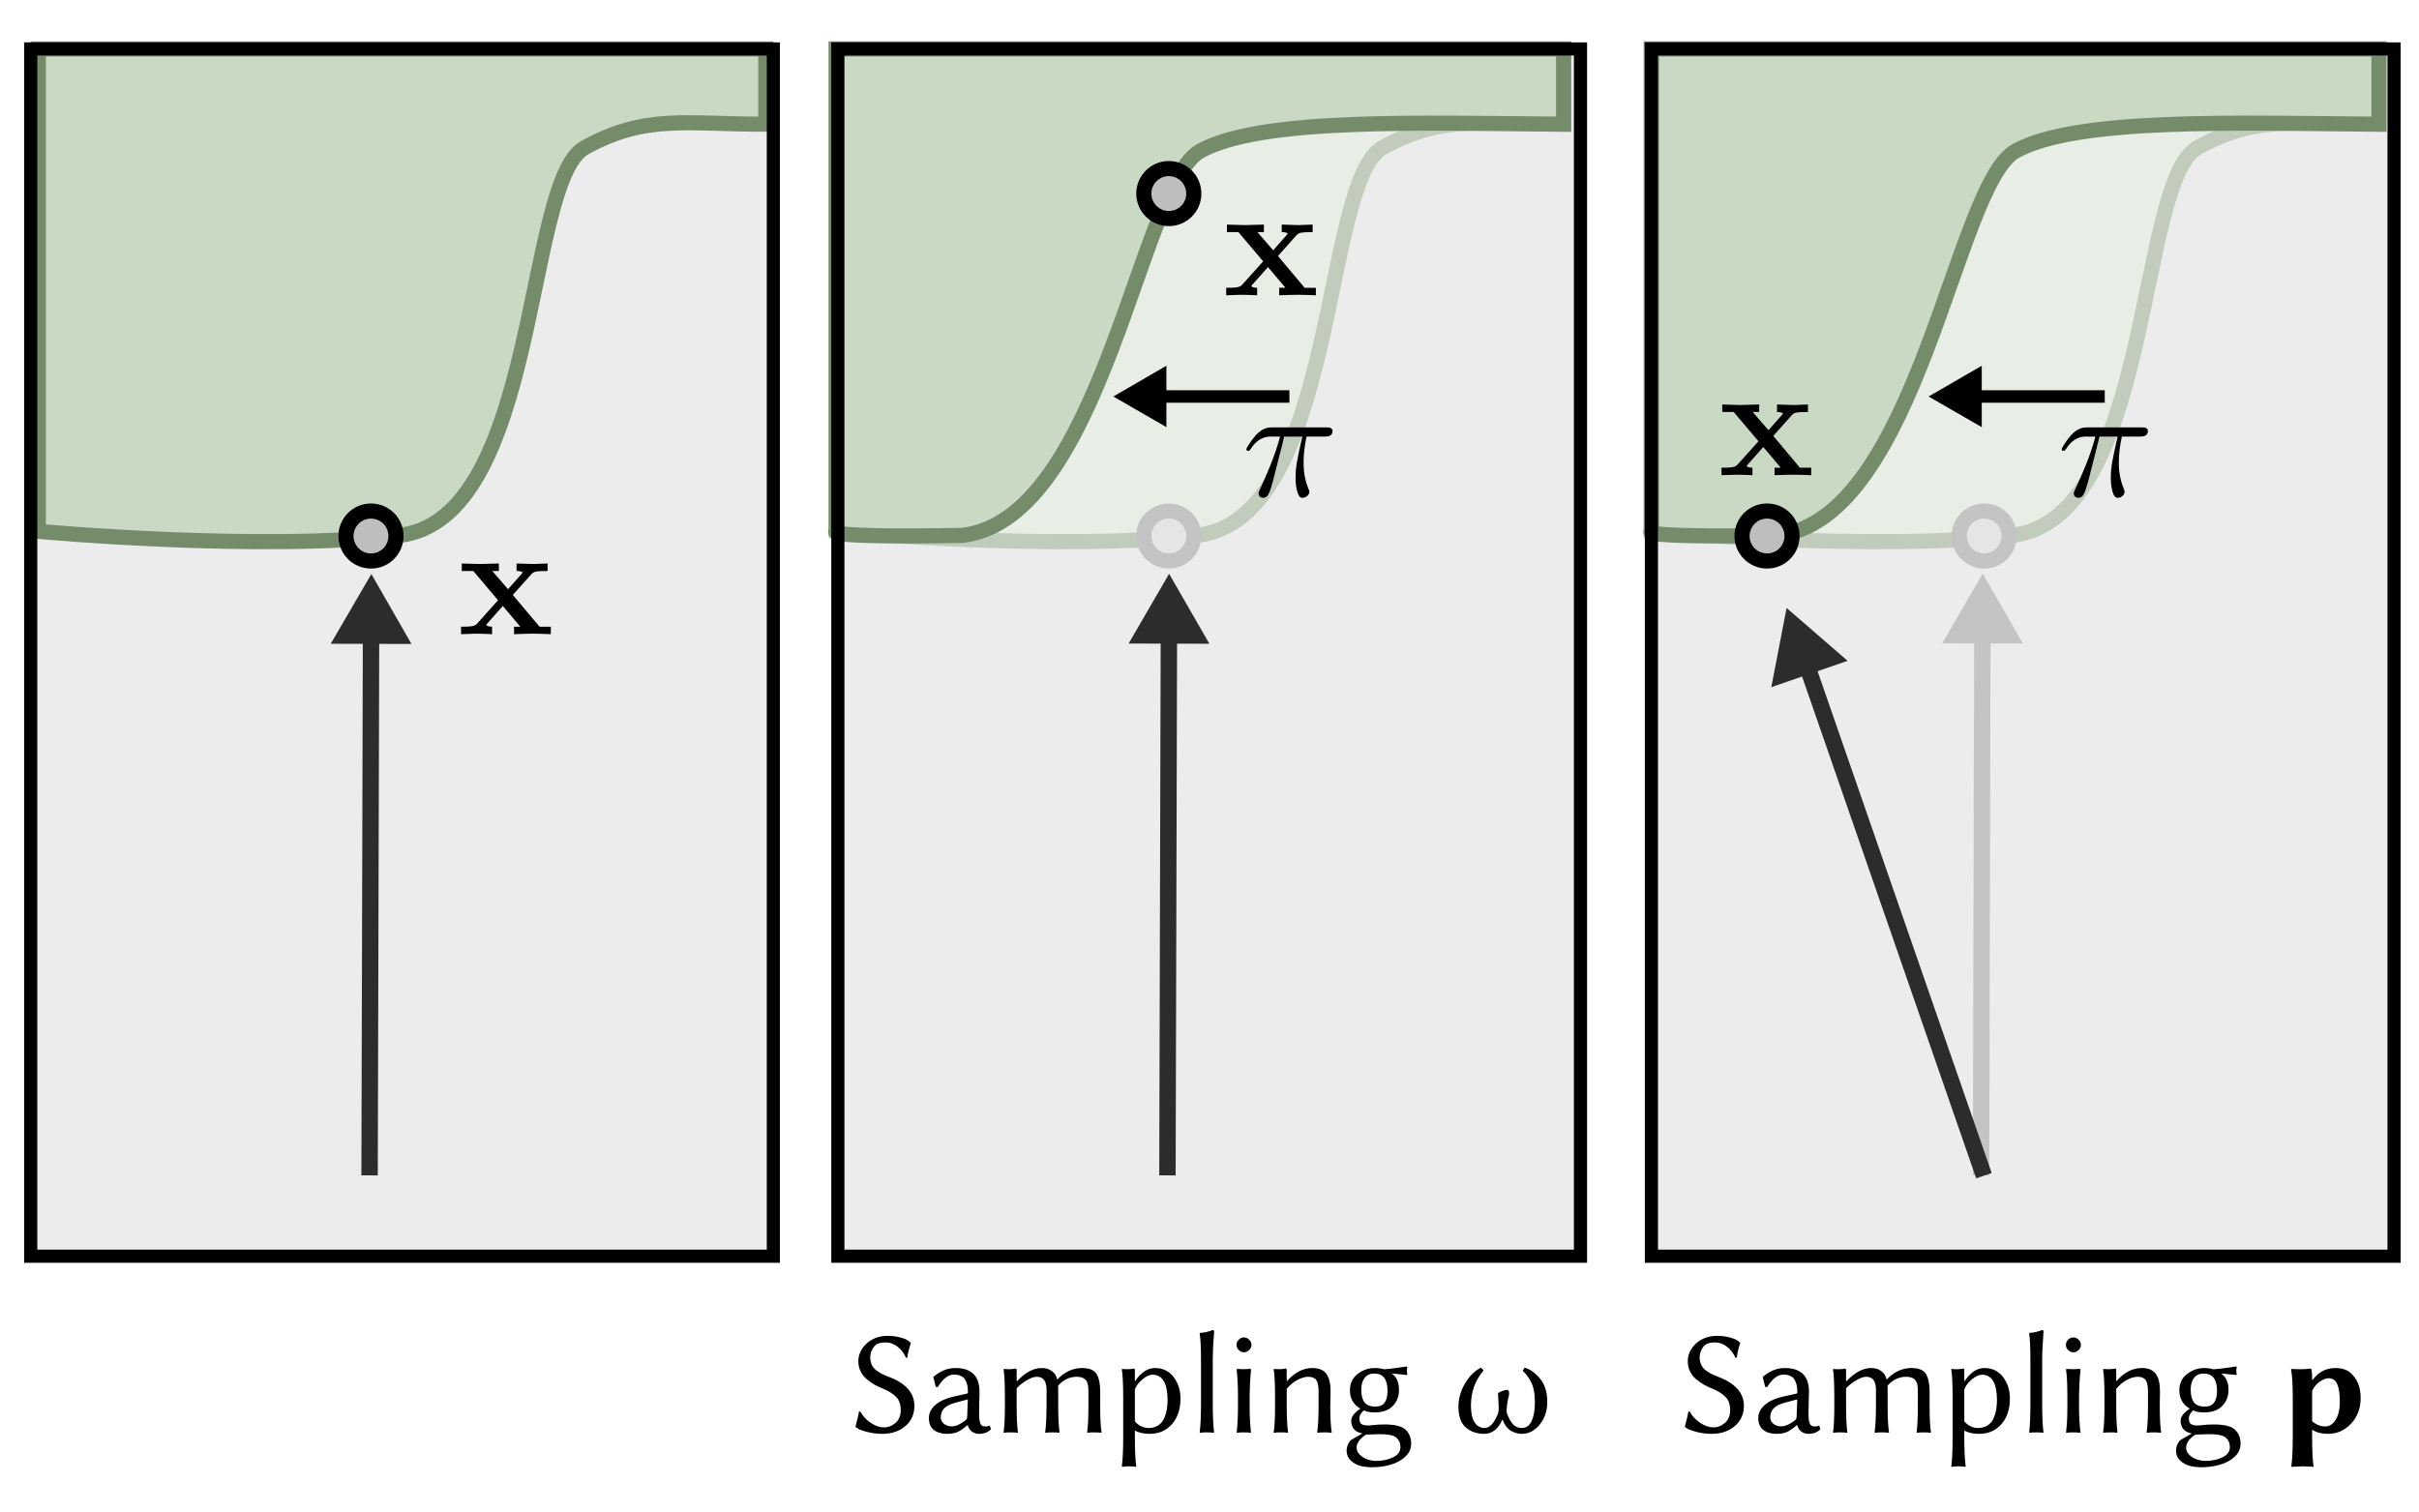 <?xml version="1.0" encoding="UTF-8" standalone="no"?>
<!-- Created with Inkscape (http://www.inkscape.org/) -->

<svg
   version="1.1"
   id="svg1"
   width="120.945"
   height="75.591"
   viewBox="0 0 120.945 75.591"
   sodipodi:docname="detached_sampling_inset.svg"
   inkscape:version="1.3.2 (091e20e, 2023-11-25, custom)"
   xmlns:inkscape="http://www.inkscape.org/namespaces/inkscape"
   xmlns:sodipodi="http://sodipodi.sourceforge.net/DTD/sodipodi-0.dtd"
   xmlns="http://www.w3.org/2000/svg"
   xmlns:svg="http://www.w3.org/2000/svg">
  <sodipodi:namedview
     id="namedview1"
     pagecolor="#ffffff"
     bordercolor="#666666"
     borderopacity="1.0"
     inkscape:showpageshadow="2"
     inkscape:pageopacity="0.0"
     inkscape:pagecheckerboard="0"
     inkscape:deskcolor="#d1d1d1"
     inkscape:zoom="5.6761396"
     inkscape:cx="54.702671"
     inkscape:cy="25.457443"
     inkscape:window-width="2560"
     inkscape:window-height="1377"
     inkscape:window-x="-8"
     inkscape:window-y="-8"
     inkscape:window-maximized="1"
     inkscape:current-layer="g1">
    <inkscape:page
       x="0"
       y="0"
       inkscape:label="1"
       id="page1"
       width="120.945"
       height="75.591"
       margin="0"
       bleed="0" />
  </sodipodi:namedview>
  <defs
     id="defs1" />
  <g
     id="g1"
     inkscape:groupmode="layer"
     inkscape:label="1">
    <path
       id="path1"
       d="M 61.941,1.836 H 89.796 V 47.129 H 61.941 Z"
       style="fill:#ececec;fill-opacity:1;fill-rule:nonzero;stroke:none"
       transform="scale(1.333)" />
    <path
       id="path2"
       d="M 31.426,1.836 H 59.281 V 47.129 H 31.426 Z"
       style="fill:#ececec;fill-opacity:1;fill-rule:nonzero;stroke:none"
       transform="scale(1.333)" />
    <path
       id="path3"
       d="M 89.219,4.66 C 86.184,4.66 84.703,4.281 82.426,5.539 80.148,6.797 80.742,19.477 75.473,20.086 70.207,20.695 61.93,19.934 61.93,19.934 V 1.836 h 27.289 z"
       style="fill:#e8eee5;fill-opacity:1;fill-rule:nonzero;stroke:#c1ccbc;stroke-width:0.567;stroke-linecap:square;stroke-linejoin:miter;stroke-miterlimit:4;stroke-dasharray:none;stroke-opacity:1"
       transform="scale(1.333)" />
    <path
       id="path4"
       d="M 89.23,4.66 C 83.879,4.617 77.879,4.406 75.605,5.664 c -2.277,1.258 -3.664,13.813 -8.933,14.422 -5.36,0.09 -4.731,-0.152 -4.731,-0.152 V 1.836 H 89.23 Z"
       style="fill:#c9d9c4;fill-opacity:1;fill-rule:nonzero;stroke:#758c6b;stroke-width:0.567;stroke-linecap:square;stroke-linejoin:miter;stroke-miterlimit:4;stroke-dasharray:none;stroke-opacity:1"
       transform="scale(1.333)" />
    <path
       id="path5"
       d="m 67.215,20.109 c 0,0.52 -0.418,0.938 -0.938,0.938 -0.515,0 -0.937,-0.418 -0.937,-0.938 0,-0.519 0.422,-0.937 0.937,-0.937 0.52,0 0.938,0.418 0.938,0.937 z"
       style="fill:#bebebe;fill-opacity:1;fill-rule:nonzero;stroke:#000000;stroke-width:0.567;stroke-linecap:square;stroke-linejoin:round;stroke-miterlimit:4;stroke-dasharray:none;stroke-opacity:1"
       transform="scale(1.333)" />
    <path
       id="path6"
       d="m 58.648,4.66 c -3.031,0 -4.515,-0.379 -6.789,0.879 -2.277,1.258 -1.687,13.938 -6.953,14.547 -5.269,0.609 -13.543,-0.152 -13.543,-0.152 V 1.836 h 27.285 z"
       style="fill:#e8eee5;fill-opacity:1;fill-rule:nonzero;stroke:#c1ccbc;stroke-width:0.567;stroke-linecap:square;stroke-linejoin:miter;stroke-miterlimit:4;stroke-dasharray:none;stroke-opacity:1"
       transform="scale(1.333)" />
    <path
       id="path7"
       d="M 58.648,4.66 C 53.297,4.617 47.301,4.406 45.023,5.664 42.746,6.922 41.359,19.477 36.094,20.086 30.73,20.176 31.363,19.934 31.363,19.934 V 1.836 h 27.285 z"
       style="fill:#c9d9c4;fill-opacity:1;fill-rule:nonzero;stroke:#758c6b;stroke-width:0.567;stroke-linecap:square;stroke-linejoin:miter;stroke-miterlimit:4;stroke-dasharray:none;stroke-opacity:1"
       transform="scale(1.333)" />
    <path
       id="path8"
       d="m 44.777,7.262 c 0,0.519 -0.418,0.937 -0.937,0.937 -0.516,0 -0.938,-0.418 -0.938,-0.937 0,-0.516 0.422,-0.938 0.938,-0.938 0.519,0 0.937,0.422 0.937,0.938 z"
       style="fill:#bebebe;fill-opacity:1;fill-rule:nonzero;stroke:#000000;stroke-width:0.567;stroke-linecap:square;stroke-linejoin:round;stroke-miterlimit:4;stroke-dasharray:none;stroke-opacity:1"
       transform="scale(1.333)" />
    <path
       id="path9"
       d="m 33.145,53.551 c 0.171,0 0.32,-0.059 0.449,-0.172 0.129,-0.117 0.191,-0.274 0.191,-0.473 0,-0.211 -0.055,-0.375 -0.164,-0.488 C 33.512,52.301 33.352,52.199 33.145,52.109 33.008,52.055 32.891,52 32.793,51.945 32.699,51.891 32.602,51.82 32.504,51.738 32.406,51.656 32.332,51.559 32.277,51.445 32.223,51.336 32.195,51.211 32.195,51.07 c 0,-0.187 0.059,-0.359 0.172,-0.515 0.117,-0.157 0.262,-0.27 0.438,-0.344 0.148,-0.063 0.304,-0.094 0.472,-0.094 0.188,0 0.356,0.02 0.5,0.063 0.145,0.039 0.243,0.082 0.297,0.125 l 0.074,0.062 0.012,0.016 c -0.07,0.23 -0.113,0.414 -0.129,0.551 l -0.051,0.004 c -0.074,-0.172 -0.179,-0.309 -0.316,-0.415 -0.141,-0.109 -0.285,-0.16 -0.434,-0.16 -0.14,0 -0.253,0.02 -0.335,0.063 -0.071,0.035 -0.129,0.105 -0.18,0.203 -0.051,0.094 -0.074,0.191 -0.074,0.293 0,0.105 0.019,0.199 0.058,0.285 0.043,0.086 0.102,0.156 0.18,0.211 0.074,0.055 0.144,0.098 0.207,0.129 0.059,0.031 0.137,0.062 0.226,0.098 0.657,0.242 0.985,0.609 0.985,1.097 0,0.313 -0.113,0.57 -0.34,0.762 -0.227,0.191 -0.512,0.289 -0.859,0.289 -0.188,0 -0.368,-0.02 -0.536,-0.063 -0.167,-0.039 -0.285,-0.082 -0.359,-0.121 l -0.105,-0.066 -0.012,-0.016 c 0.074,-0.269 0.117,-0.461 0.129,-0.566 l 0.055,-0.004 c 0.082,0.16 0.21,0.301 0.382,0.418 0.172,0.117 0.336,0.176 0.493,0.176 z m 3.156,-1.051 -0.469,0.125 c -0.203,0.055 -0.344,0.129 -0.426,0.219 -0.078,0.09 -0.121,0.199 -0.121,0.332 0,0.09 0.039,0.168 0.113,0.234 0.079,0.067 0.176,0.102 0.297,0.102 0.149,0 0.317,-0.071 0.504,-0.215 0.055,-0.035 0.078,-0.082 0.078,-0.141 z m 0,0.973 h -0.024 c -0.144,0.129 -0.269,0.211 -0.371,0.254 -0.101,0.043 -0.226,0.066 -0.379,0.066 -0.211,0 -0.379,-0.051 -0.504,-0.148 -0.121,-0.098 -0.183,-0.247 -0.183,-0.446 0,-0.187 0.082,-0.351 0.246,-0.492 0.164,-0.141 0.387,-0.242 0.668,-0.309 l 0.512,-0.113 c 0.027,-0.008 0.039,-0.027 0.039,-0.066 0,-0.117 -0.012,-0.219 -0.039,-0.305 -0.028,-0.086 -0.055,-0.148 -0.09,-0.191 -0.031,-0.043 -0.074,-0.075 -0.133,-0.098 -0.051,-0.027 -0.098,-0.043 -0.137,-0.047 -0.035,-0.004 -0.078,-0.008 -0.129,-0.008 -0.211,0 -0.414,0.157 -0.605,0.469 l -0.074,-0.008 -0.09,-0.367 0.015,-0.019 c 0.254,-0.215 0.524,-0.321 0.809,-0.321 0.606,0 0.906,0.297 0.906,0.891 0,0.012 0,0.058 0,0.133 -0.004,0.078 -0.004,0.16 -0.008,0.246 0,0.086 -0.003,0.172 -0.003,0.261 -0.004,0.09 -0.004,0.153 -0.004,0.188 0,0.234 0.031,0.375 0.093,0.43 0.028,0.027 0.082,0.043 0.161,0.043 0.043,0 0.093,-0.012 0.148,-0.032 l 0.043,0.137 c -0.109,0.113 -0.254,0.172 -0.438,0.172 -0.105,0 -0.195,-0.027 -0.273,-0.082 -0.074,-0.055 -0.129,-0.133 -0.156,-0.238 z m 1.832,-1.672 0.015,0.015 c 0.309,-0.328 0.618,-0.492 0.922,-0.492 0.157,0 0.285,0.039 0.387,0.117 0.105,0.079 0.172,0.184 0.195,0.317 0.278,-0.289 0.586,-0.434 0.93,-0.434 0.273,0 0.453,0.074 0.547,0.223 0.09,0.148 0.137,0.367 0.137,0.652 v 0.547 c 0,0.426 0.015,0.758 0.05,0.992 l -0.011,0.016 c -0.067,-0.012 -0.153,-0.016 -0.258,-0.016 -0.109,0 -0.195,0.004 -0.258,0.016 l -0.012,-0.016 c 0.032,-0.222 0.047,-0.554 0.047,-0.992 v -0.605 c 0,-0.176 -0.035,-0.305 -0.105,-0.375 -0.071,-0.075 -0.18,-0.114 -0.336,-0.114 -0.266,0 -0.5,0.114 -0.695,0.332 0.003,0.043 0.003,0.114 0.003,0.211 v 0.551 c 0,0.426 0.016,0.758 0.051,0.992 l -0.012,0.016 c -0.066,-0.012 -0.152,-0.016 -0.257,-0.016 -0.106,0 -0.192,0.004 -0.258,0.016 l -0.012,-0.016 c 0.031,-0.222 0.047,-0.554 0.051,-0.992 v -0.605 c 0,-0.325 -0.121,-0.489 -0.367,-0.489 -0.098,0 -0.215,0.039 -0.356,0.121 -0.14,0.079 -0.273,0.18 -0.398,0.309 v 0.664 c 0,0.426 0.015,0.758 0.047,0.992 l -0.012,0.016 c -0.066,-0.012 -0.152,-0.016 -0.262,-0.016 -0.105,0 -0.187,0.004 -0.254,0.016 l -0.011,-0.016 c 0.035,-0.222 0.05,-0.554 0.05,-0.992 v -0.301 c 0,-0.507 -0.015,-0.863 -0.05,-1.066 l 0.011,-0.02 c 0.16,0.016 0.309,0.012 0.446,-0.015 0.019,0 0.031,0.019 0.035,0.058 z m 4.433,0.32 v 1.203 c 0.141,0.164 0.313,0.246 0.512,0.25 0.141,0 0.258,-0.031 0.356,-0.094 0.101,-0.062 0.175,-0.148 0.222,-0.253 0.051,-0.11 0.086,-0.223 0.106,-0.332 0.019,-0.114 0.031,-0.231 0.031,-0.356 0,-0.641 -0.188,-0.961 -0.566,-0.965 -0.11,0 -0.231,0.059 -0.368,0.168 -0.136,0.11 -0.234,0.235 -0.293,0.379 z m 0,-0.32 0.012,0.015 c 0.215,-0.328 0.465,-0.492 0.742,-0.492 0.293,0 0.528,0.114 0.7,0.336 0.171,0.227 0.257,0.496 0.257,0.809 0,0.39 -0.105,0.711 -0.312,0.953 -0.211,0.246 -0.492,0.371 -0.852,0.371 -0.215,0 -0.394,-0.043 -0.547,-0.121 v 0.242 c 0,0.473 0.016,0.84 0.051,1.098 l -0.012,0.019 c -0.066,-0.011 -0.152,-0.019 -0.261,-0.019 -0.106,0 -0.192,0.008 -0.254,0.019 l -0.012,-0.019 c 0.031,-0.242 0.051,-0.61 0.051,-1.098 v -1.469 c 0,-0.507 -0.02,-0.863 -0.051,-1.066 l 0.012,-0.02 c 0.16,0.016 0.308,0.012 0.441,-0.015 0.024,0 0.035,0.019 0.035,0.058 z m 2.481,0.836 v -1.551 c 0,-0.524 -0.016,-0.879 -0.051,-1.059 l 0.012,-0.019 c 0.164,-0.012 0.324,-0.047 0.48,-0.11 0.032,0 0.047,0.02 0.051,0.055 -0.035,0.445 -0.051,0.789 -0.051,1.035 v 1.649 c 0,0.492 0.016,0.859 0.051,1.101 l -0.016,0.016 c -0.066,-0.012 -0.152,-0.016 -0.257,-0.016 -0.106,0 -0.192,0.004 -0.258,0.016 l -0.012,-0.016 c 0.035,-0.234 0.051,-0.601 0.051,-1.101 z m 1.414,-1.989 c -0.055,-0.054 -0.082,-0.121 -0.082,-0.195 0,-0.074 0.027,-0.137 0.082,-0.191 0.059,-0.059 0.125,-0.086 0.195,-0.086 0.074,0 0.141,0.027 0.199,0.086 0.055,0.054 0.086,0.117 0.086,0.191 0,0.074 -0.031,0.141 -0.086,0.195 -0.058,0.059 -0.125,0.086 -0.199,0.086 -0.07,0 -0.136,-0.027 -0.195,-0.086 z m -0.027,1.797 c 0,-0.488 -0.02,-0.843 -0.051,-1.066 l 0.012,-0.02 c 0.156,0.012 0.316,0.012 0.476,-0.004 0.024,0 0.035,0.004 0.043,0.008 0.008,0.004 0.008,0.024 0.008,0.047 -0.031,0.309 -0.047,0.625 -0.051,0.945 v 0.391 c 0,0.399 0.02,0.731 0.051,0.992 l -0.012,0.016 c -0.066,-0.012 -0.152,-0.016 -0.258,-0.016 -0.105,0 -0.191,0.004 -0.257,0.016 l -0.012,-0.016 c 0.035,-0.246 0.051,-0.578 0.051,-0.992 z m 3.461,0.301 c 0,0.418 0.019,0.75 0.054,0.992 l -0.015,0.016 c -0.067,-0.012 -0.153,-0.016 -0.258,-0.016 -0.106,0 -0.192,0.004 -0.258,0.016 l -0.012,-0.016 c 0.035,-0.246 0.051,-0.578 0.051,-0.992 v -0.535 c 0,-0.219 -0.031,-0.363 -0.09,-0.441 -0.058,-0.079 -0.16,-0.118 -0.305,-0.118 -0.113,0 -0.242,0.039 -0.386,0.114 -0.145,0.07 -0.285,0.183 -0.414,0.339 v 0.641 c 0,0.426 0.019,0.758 0.05,0.992 l -0.011,0.016 c -0.067,-0.012 -0.153,-0.016 -0.258,-0.016 -0.105,0 -0.191,0.004 -0.258,0.016 l -0.012,-0.016 c 0.036,-0.222 0.051,-0.554 0.051,-0.992 v -0.301 c 0,-0.507 -0.015,-0.863 -0.051,-1.066 l 0.012,-0.02 c 0.16,0.016 0.309,0.012 0.445,-0.015 0.024,0 0.032,0.019 0.032,0.058 v 0.399 l 0.011,0.015 c 0.286,-0.328 0.602,-0.492 0.954,-0.492 0.238,0 0.414,0.071 0.519,0.215 0.106,0.141 0.16,0.359 0.16,0.656 0,0.059 0,0.149 -0.004,0.274 -0.004,0.125 -0.007,0.219 -0.007,0.277 z m 0.988,1.563 c 0,0.113 0.051,0.211 0.148,0.293 0.094,0.082 0.196,0.136 0.301,0.164 0.106,0.027 0.195,0.043 0.273,0.043 0.25,0 0.469,-0.047 0.649,-0.137 0.184,-0.09 0.273,-0.219 0.273,-0.379 0,-0.18 -0.07,-0.313 -0.215,-0.398 -0.105,-0.063 -0.3,-0.09 -0.582,-0.09 -0.019,0 -0.089,0.004 -0.21,0.007 -0.122,0.004 -0.215,0.008 -0.278,0.008 -0.097,0.055 -0.183,0.129 -0.254,0.219 -0.07,0.094 -0.105,0.184 -0.105,0.27 z m 1.59,-2.161 c 0,0.243 -0.078,0.442 -0.235,0.602 -0.156,0.16 -0.383,0.238 -0.676,0.238 -0.175,0 -0.312,-0.023 -0.41,-0.074 -0.109,0.094 -0.164,0.195 -0.164,0.305 0,0.105 0.028,0.176 0.086,0.211 0.055,0.031 0.133,0.05 0.235,0.05 0.003,0 0.058,-0.003 0.16,-0.011 0.136,-0.02 0.289,-0.028 0.457,-0.028 0.371,0 0.633,0.059 0.773,0.18 0.156,0.133 0.231,0.317 0.231,0.547 0,0.184 -0.075,0.348 -0.223,0.484 -0.152,0.141 -0.336,0.239 -0.555,0.301 -0.218,0.063 -0.453,0.094 -0.699,0.094 -0.152,0 -0.293,-0.02 -0.43,-0.051 -0.132,-0.035 -0.253,-0.101 -0.359,-0.203 -0.105,-0.098 -0.156,-0.223 -0.156,-0.375 0,-0.109 0.039,-0.23 0.125,-0.359 0.043,-0.039 0.195,-0.125 0.449,-0.27 0.008,-0.004 0.012,-0.008 0.016,-0.012 -0.141,-0.023 -0.246,-0.078 -0.317,-0.164 -0.066,-0.086 -0.101,-0.187 -0.101,-0.312 0,-0.145 0.113,-0.297 0.343,-0.453 -0.261,-0.153 -0.39,-0.383 -0.39,-0.688 0,-0.258 0.094,-0.461 0.285,-0.609 0.195,-0.153 0.41,-0.227 0.648,-0.227 0.125,0 0.235,0.016 0.336,0.047 0.157,-0.008 0.325,-0.027 0.508,-0.055 0.184,-0.027 0.301,-0.043 0.36,-0.05 l 0.015,0.019 c -0.012,0.051 -0.015,0.102 -0.015,0.145 0,0.043 0.003,0.09 0.015,0.14 l -0.015,0.016 c -0.34,-0.035 -0.532,-0.055 -0.571,-0.055 0.184,0.121 0.274,0.328 0.274,0.617 z m -0.43,0.028 c 0,-0.43 -0.164,-0.645 -0.496,-0.645 -0.16,0 -0.281,0.055 -0.363,0.164 -0.082,0.106 -0.125,0.25 -0.125,0.438 0,0.211 0.039,0.371 0.121,0.48 0.082,0.106 0.218,0.157 0.41,0.157 0.164,0 0.281,-0.051 0.351,-0.157 0.071,-0.101 0.102,-0.25 0.102,-0.437 z m 5.992,0.429 c 0,0.321 -0.094,0.602 -0.281,0.836 -0.188,0.235 -0.414,0.352 -0.68,0.352 -0.144,0 -0.281,-0.043 -0.414,-0.121 -0.129,-0.082 -0.23,-0.219 -0.305,-0.418 -0.16,0.359 -0.39,0.539 -0.687,0.539 -0.277,0 -0.508,-0.082 -0.691,-0.242 -0.184,-0.156 -0.274,-0.422 -0.274,-0.785 0,-0.286 0.078,-0.567 0.235,-0.844 0.156,-0.277 0.359,-0.481 0.609,-0.613 l 0.098,0.109 c -0.317,0.367 -0.473,0.801 -0.473,1.309 0,0.289 0.047,0.503 0.137,0.64 0.097,0.137 0.222,0.207 0.375,0.207 0.093,0 0.183,-0.043 0.261,-0.125 0.078,-0.082 0.16,-0.222 0.243,-0.414 0.015,-0.055 0.023,-0.117 0.023,-0.187 0.004,-0.067 0,-0.137 -0.004,-0.211 -0.004,-0.075 -0.008,-0.117 -0.008,-0.133 0,-0.016 0,-0.043 -0.004,-0.078 -0.004,-0.039 -0.007,-0.071 -0.007,-0.098 0,-0.027 0.003,-0.051 0.011,-0.07 0.035,-0.024 0.086,-0.051 0.156,-0.074 0.071,-0.028 0.122,-0.043 0.157,-0.043 0.078,0 0.105,0.07 0.086,0.207 -0.004,0.015 -0.016,0.058 -0.032,0.129 -0.011,0.066 -0.023,0.125 -0.031,0.171 -0.008,0.047 -0.015,0.11 -0.023,0.192 -0.004,0.078 -0.004,0.137 0.008,0.18 0.07,0.187 0.148,0.328 0.234,0.421 0.09,0.086 0.195,0.133 0.32,0.133 0.168,0 0.293,-0.086 0.375,-0.262 0.078,-0.175 0.121,-0.406 0.121,-0.691 0,-0.101 -0.004,-0.18 -0.008,-0.238 -0.003,-0.055 -0.015,-0.141 -0.039,-0.258 -0.023,-0.121 -0.07,-0.238 -0.14,-0.355 -0.071,-0.118 -0.16,-0.235 -0.27,-0.348 l 0.071,-0.113 c 0.214,0.062 0.41,0.203 0.586,0.421 0.179,0.219 0.265,0.512 0.265,0.875 z"
       style="fill:#000000;fill-opacity:1;fill-rule:nonzero;stroke:none"
       transform="scale(1.333)" />
    <path
       id="path10"
       d="m 64.254,53.551 c 0.172,0 0.32,-0.059 0.449,-0.172 0.129,-0.117 0.192,-0.274 0.192,-0.473 0,-0.211 -0.055,-0.375 -0.165,-0.488 C 64.621,52.301 64.461,52.199 64.254,52.109 64.117,52.055 64,52 63.906,51.945 63.809,51.891 63.715,51.82 63.613,51.738 63.516,51.656 63.441,51.559 63.387,51.445 63.332,51.336 63.305,51.211 63.305,51.07 c 0,-0.187 0.058,-0.359 0.172,-0.515 0.117,-0.157 0.261,-0.27 0.437,-0.344 0.148,-0.063 0.305,-0.094 0.473,-0.094 0.187,0 0.355,0.02 0.5,0.063 0.144,0.039 0.246,0.082 0.297,0.125 l 0.074,0.062 0.012,0.016 c -0.071,0.23 -0.114,0.414 -0.125,0.551 l -0.055,0.004 c -0.074,-0.172 -0.18,-0.309 -0.317,-0.415 -0.14,-0.109 -0.285,-0.16 -0.433,-0.16 -0.141,0 -0.25,0.02 -0.336,0.063 -0.07,0.035 -0.129,0.105 -0.18,0.203 -0.047,0.094 -0.074,0.191 -0.074,0.293 0,0.105 0.02,0.199 0.062,0.285 0.04,0.086 0.098,0.156 0.176,0.211 0.078,0.055 0.145,0.098 0.207,0.129 0.059,0.031 0.137,0.062 0.227,0.098 0.656,0.242 0.988,0.609 0.988,1.097 0,0.313 -0.117,0.57 -0.344,0.762 -0.226,0.191 -0.511,0.289 -0.859,0.289 -0.187,0 -0.367,-0.02 -0.535,-0.063 -0.168,-0.039 -0.285,-0.082 -0.36,-0.121 l -0.105,-0.066 -0.012,-0.016 c 0.075,-0.269 0.117,-0.461 0.129,-0.566 l 0.055,-0.004 c 0.082,0.16 0.211,0.301 0.383,0.418 0.176,0.117 0.34,0.176 0.492,0.176 z M 67.41,52.5 66.941,52.625 c -0.203,0.055 -0.343,0.129 -0.421,0.219 -0.082,0.09 -0.122,0.199 -0.122,0.332 0,0.09 0.036,0.168 0.11,0.234 0.078,0.067 0.176,0.102 0.297,0.102 0.148,0 0.316,-0.071 0.504,-0.215 0.054,-0.035 0.078,-0.082 0.078,-0.141 z m 0,0.973 h -0.023 c -0.145,0.129 -0.27,0.211 -0.371,0.254 -0.102,0.043 -0.227,0.066 -0.379,0.066 -0.211,0 -0.379,-0.051 -0.504,-0.148 -0.121,-0.098 -0.184,-0.247 -0.184,-0.446 0,-0.187 0.082,-0.351 0.246,-0.492 0.164,-0.141 0.387,-0.242 0.668,-0.309 l 0.516,-0.113 c 0.023,-0.008 0.035,-0.027 0.035,-0.066 0,-0.117 -0.012,-0.219 -0.039,-0.305 -0.027,-0.086 -0.055,-0.148 -0.09,-0.191 -0.031,-0.043 -0.074,-0.075 -0.133,-0.098 -0.05,-0.027 -0.097,-0.043 -0.136,-0.047 -0.036,-0.004 -0.078,-0.008 -0.129,-0.008 -0.211,0 -0.41,0.157 -0.606,0.469 l -0.074,-0.008 -0.09,-0.367 0.016,-0.019 c 0.254,-0.215 0.523,-0.321 0.808,-0.321 0.606,0 0.911,0.297 0.911,0.891 0,0.012 -0.004,0.058 -0.004,0.133 -0.004,0.078 -0.004,0.16 -0.008,0.246 0,0.086 0,0.172 -0.004,0.261 0,0.09 -0.004,0.153 -0.004,0.188 0,0.234 0.031,0.375 0.094,0.43 0.031,0.027 0.082,0.043 0.16,0.043 0.043,0 0.094,-0.012 0.148,-0.032 l 0.043,0.137 c -0.109,0.113 -0.254,0.172 -0.437,0.172 -0.106,0 -0.195,-0.027 -0.274,-0.082 -0.074,-0.055 -0.125,-0.133 -0.156,-0.238 z m 1.832,-1.672 0.016,0.015 c 0.312,-0.328 0.617,-0.492 0.922,-0.492 0.156,0 0.285,0.039 0.386,0.117 0.106,0.079 0.172,0.184 0.196,0.317 0.277,-0.289 0.586,-0.434 0.929,-0.434 0.274,0 0.457,0.074 0.547,0.223 0.09,0.148 0.137,0.367 0.137,0.652 v 0.547 c 0,0.426 0.016,0.758 0.051,0.992 l -0.012,0.016 c -0.066,-0.012 -0.152,-0.016 -0.258,-0.016 -0.105,0 -0.191,0.004 -0.258,0.016 l -0.011,-0.016 c 0.031,-0.222 0.047,-0.554 0.047,-0.992 v -0.605 c 0,-0.176 -0.036,-0.305 -0.106,-0.375 -0.066,-0.075 -0.18,-0.114 -0.336,-0.114 -0.265,0 -0.5,0.114 -0.695,0.332 0.004,0.043 0.004,0.114 0.004,0.211 v 0.551 c 0,0.426 0.015,0.758 0.051,0.992 l -0.012,0.016 c -0.067,-0.012 -0.152,-0.016 -0.258,-0.016 -0.105,0 -0.191,0.004 -0.258,0.016 l -0.012,-0.016 c 0.032,-0.222 0.051,-0.554 0.051,-0.992 v -0.605 c 0,-0.325 -0.121,-0.489 -0.363,-0.489 -0.102,0 -0.219,0.039 -0.359,0.121 -0.141,0.079 -0.274,0.18 -0.399,0.309 v 0.664 c 0,0.426 0.016,0.758 0.047,0.992 l -0.012,0.016 c -0.066,-0.012 -0.152,-0.016 -0.257,-0.016 -0.106,0 -0.192,0.004 -0.258,0.016 l -0.008,-0.016 c 0.031,-0.222 0.047,-0.554 0.047,-0.992 v -0.301 c 0,-0.507 -0.016,-0.863 -0.047,-1.066 l 0.008,-0.02 c 0.164,0.016 0.308,0.012 0.445,-0.015 0.02,0 0.031,0.019 0.035,0.058 z m 4.434,0.32 v 1.203 c 0.14,0.164 0.312,0.246 0.512,0.25 0.14,0 0.257,-0.031 0.355,-0.094 0.102,-0.062 0.176,-0.148 0.227,-0.253 0.046,-0.11 0.082,-0.223 0.101,-0.332 0.02,-0.114 0.031,-0.231 0.031,-0.356 0,-0.641 -0.187,-0.961 -0.562,-0.965 -0.11,0 -0.235,0.059 -0.371,0.168 -0.137,0.11 -0.231,0.235 -0.293,0.379 z m 0,-0.32 0.012,0.015 c 0.218,-0.328 0.464,-0.492 0.742,-0.492 0.293,0 0.527,0.114 0.699,0.336 0.172,0.227 0.258,0.496 0.258,0.809 0,0.39 -0.102,0.711 -0.313,0.953 -0.211,0.246 -0.492,0.371 -0.851,0.371 -0.215,0 -0.395,-0.043 -0.547,-0.121 v 0.242 c 0,0.473 0.019,0.84 0.051,1.098 l -0.012,0.019 c -0.067,-0.011 -0.153,-0.019 -0.262,-0.019 -0.105,0 -0.187,0.008 -0.254,0.019 l -0.011,-0.019 c 0.035,-0.242 0.05,-0.61 0.05,-1.098 v -1.469 c 0,-0.507 -0.015,-0.863 -0.05,-1.066 l 0.011,-0.02 c 0.16,0.016 0.309,0.012 0.442,-0.015 0.023,0 0.035,0.019 0.035,0.058 z m 2.48,0.836 v -1.551 c 0,-0.524 -0.015,-0.879 -0.047,-1.059 l 0.008,-0.019 c 0.168,-0.012 0.324,-0.047 0.481,-0.11 0.031,0 0.047,0.02 0.05,0.055 -0.031,0.445 -0.05,0.789 -0.05,1.035 v 1.649 c 0,0.492 0.015,0.859 0.05,1.101 l -0.015,0.016 c -0.067,-0.012 -0.153,-0.016 -0.258,-0.016 -0.105,0 -0.191,0.004 -0.258,0.016 l -0.008,-0.016 c 0.032,-0.234 0.047,-0.601 0.047,-1.101 z m 1.414,-1.989 c -0.054,-0.054 -0.082,-0.121 -0.082,-0.195 0,-0.074 0.028,-0.137 0.082,-0.191 0.059,-0.059 0.125,-0.086 0.196,-0.086 0.074,0 0.14,0.027 0.199,0.086 0.055,0.054 0.086,0.117 0.086,0.191 0,0.074 -0.031,0.141 -0.086,0.195 -0.059,0.059 -0.125,0.086 -0.199,0.086 -0.071,0 -0.137,-0.027 -0.196,-0.086 z m -0.027,1.797 c 0,-0.488 -0.016,-0.843 -0.051,-1.066 l 0.012,-0.02 c 0.156,0.012 0.316,0.012 0.476,-0.004 0.024,0 0.036,0.004 0.043,0.008 0.008,0.004 0.012,0.024 0.012,0.047 -0.035,0.309 -0.051,0.625 -0.055,0.945 v 0.391 c 0,0.399 0.02,0.731 0.055,0.992 l -0.015,0.016 c -0.067,-0.012 -0.153,-0.016 -0.258,-0.016 -0.106,0 -0.192,0.004 -0.258,0.016 l -0.012,-0.016 c 0.035,-0.246 0.051,-0.578 0.051,-0.992 z m 3.465,0.301 c 0,0.418 0.015,0.75 0.051,0.992 l -0.016,0.016 c -0.066,-0.012 -0.152,-0.016 -0.258,-0.016 -0.105,0 -0.191,0.004 -0.258,0.016 l -0.011,-0.016 c 0.035,-0.246 0.05,-0.578 0.05,-0.992 v -0.535 c 0,-0.219 -0.031,-0.363 -0.089,-0.441 -0.059,-0.079 -0.161,-0.118 -0.305,-0.118 -0.113,0 -0.242,0.039 -0.387,0.114 -0.144,0.07 -0.281,0.183 -0.41,0.339 v 0.641 c 0,0.426 0.016,0.758 0.047,0.992 l -0.012,0.016 c -0.066,-0.012 -0.152,-0.016 -0.258,-0.016 -0.105,0 -0.191,0.004 -0.257,0.016 l -0.012,-0.016 c 0.035,-0.222 0.051,-0.554 0.051,-0.992 v -0.301 c 0,-0.507 -0.016,-0.863 -0.051,-1.066 l 0.012,-0.02 c 0.16,0.016 0.312,0.012 0.445,-0.015 0.023,0 0.035,0.019 0.035,0.058 v 0.399 l 0.008,0.015 c 0.285,-0.328 0.601,-0.492 0.953,-0.492 0.242,0 0.414,0.071 0.519,0.215 0.11,0.141 0.161,0.359 0.161,0.656 0,0.059 0,0.149 -0.004,0.274 -0.004,0.125 -0.004,0.219 -0.004,0.277 z m 0.988,1.563 c 0,0.113 0.047,0.211 0.145,0.293 0.093,0.082 0.195,0.136 0.3,0.164 0.106,0.027 0.196,0.043 0.274,0.043 0.25,0 0.469,-0.047 0.648,-0.137 0.184,-0.09 0.274,-0.219 0.274,-0.379 0,-0.18 -0.071,-0.313 -0.215,-0.398 -0.106,-0.063 -0.297,-0.09 -0.582,-0.09 -0.016,0 -0.09,0.004 -0.211,0.007 -0.121,0.004 -0.215,0.008 -0.277,0.008 -0.098,0.055 -0.184,0.129 -0.254,0.219 -0.067,0.094 -0.102,0.184 -0.102,0.27 z m 1.59,-2.161 c 0,0.243 -0.082,0.442 -0.238,0.602 -0.157,0.16 -0.383,0.238 -0.676,0.238 -0.176,0 -0.313,-0.023 -0.41,-0.074 -0.11,0.094 -0.164,0.195 -0.164,0.305 0,0.105 0.031,0.176 0.086,0.211 0.054,0.031 0.136,0.05 0.234,0.05 0.004,0 0.059,-0.003 0.16,-0.011 0.141,-0.02 0.289,-0.028 0.457,-0.028 0.371,0 0.633,0.059 0.774,0.18 0.156,0.133 0.23,0.317 0.23,0.547 0,0.184 -0.074,0.348 -0.223,0.484 -0.152,0.141 -0.336,0.239 -0.554,0.301 -0.219,0.063 -0.453,0.094 -0.7,0.094 -0.152,0 -0.292,-0.02 -0.429,-0.051 -0.133,-0.035 -0.254,-0.101 -0.36,-0.203 -0.105,-0.098 -0.156,-0.223 -0.156,-0.375 0,-0.109 0.039,-0.23 0.125,-0.359 0.043,-0.039 0.196,-0.125 0.449,-0.27 0.008,-0.004 0.012,-0.008 0.02,-0.012 -0.145,-0.023 -0.25,-0.078 -0.32,-0.164 -0.067,-0.086 -0.102,-0.187 -0.102,-0.312 0,-0.145 0.113,-0.297 0.344,-0.453 -0.262,-0.153 -0.391,-0.383 -0.391,-0.688 0,-0.258 0.094,-0.461 0.289,-0.609 0.192,-0.153 0.407,-0.227 0.645,-0.227 0.125,0 0.234,0.016 0.336,0.047 0.156,-0.008 0.324,-0.027 0.508,-0.055 0.183,-0.027 0.304,-0.043 0.359,-0.05 l 0.016,0.019 c -0.008,0.051 -0.016,0.102 -0.016,0.145 0,0.043 0.008,0.09 0.016,0.14 l -0.016,0.016 c -0.34,-0.035 -0.531,-0.055 -0.57,-0.055 0.183,0.121 0.277,0.328 0.277,0.617 z m -0.43,0.028 c 0,-0.43 -0.168,-0.645 -0.5,-0.645 -0.16,0 -0.281,0.055 -0.363,0.164 -0.082,0.106 -0.125,0.25 -0.125,0.438 0,0.211 0.043,0.371 0.121,0.48 0.082,0.106 0.219,0.157 0.41,0.157 0.164,0 0.281,-0.051 0.352,-0.157 0.07,-0.101 0.105,-0.25 0.105,-0.437 z"
       style="fill:#000000;fill-opacity:1;fill-rule:nonzero;stroke:none"
       transform="scale(1.333)" />
    <path
       id="path11"
       d="m 86.723,52.184 v 1.136 c 0.156,0.133 0.32,0.196 0.488,0.196 0.156,0 0.289,-0.082 0.391,-0.246 0.105,-0.165 0.16,-0.391 0.16,-0.676 0,-0.289 -0.032,-0.512 -0.094,-0.66 -0.063,-0.153 -0.172,-0.227 -0.328,-0.227 -0.102,0 -0.219,0.047 -0.344,0.137 -0.125,0.094 -0.215,0.207 -0.273,0.34 z m 0.019,-0.414 c 0.219,-0.297 0.5,-0.446 0.856,-0.446 0.234,0 0.418,0.059 0.558,0.176 0.258,0.223 0.387,0.539 0.387,0.945 0,0.387 -0.121,0.707 -0.355,0.961 -0.239,0.258 -0.528,0.387 -0.879,0.387 -0.231,0 -0.426,-0.051 -0.586,-0.156 v 0.277 c 0,0.488 0.015,0.856 0.054,1.098 l -0.011,0.019 C 86.617,55.02 86.477,55.012 86.352,55.012 l -0.407,0.019 -0.004,-0.019 c 0.036,-0.231 0.055,-0.594 0.055,-1.098 v -1.469 c 0,-0.488 -0.019,-0.843 -0.062,-1.066 l 0.011,-0.02 c 0.313,0.016 0.547,0.012 0.711,-0.015 0.028,0 0.043,0.019 0.047,0.058 0.012,0.055 0.02,0.172 0.02,0.352 z"
       style="fill:#000000;fill-opacity:1;fill-rule:nonzero;stroke:none"
       transform="scale(1.333)" />
    <path
       id="path12"
       d="m 75.359,20.109 c 0,0.52 -0.421,0.938 -0.937,0.938 -0.52,0 -0.938,-0.418 -0.938,-0.938 0,-0.519 0.418,-0.937 0.938,-0.937 0.516,0 0.937,0.418 0.937,0.937 z"
       style="fill:#e5e5e5;fill-opacity:1;fill-rule:nonzero;stroke:#c4c4c4;stroke-width:0.567;stroke-linecap:square;stroke-linejoin:round;stroke-miterlimit:4;stroke-dasharray:none;stroke-opacity:1"
       transform="scale(1.333)" />
    <path
       id="path13"
       d="m 44.777,20.109 c 0,0.52 -0.418,0.938 -0.937,0.938 -0.516,0 -0.938,-0.418 -0.938,-0.938 0,-0.519 0.422,-0.937 0.938,-0.937 0.519,0 0.937,0.418 0.937,0.937 z"
       style="fill:#e5e5e5;fill-opacity:1;fill-rule:nonzero;stroke:#c4c4c4;stroke-width:0.567;stroke-linecap:square;stroke-linejoin:round;stroke-miterlimit:4;stroke-dasharray:none;stroke-opacity:1"
       transform="scale(1.333)" />
    <path
       id="path14"
       d="m 78.75,16.379 h 0.676 c -0.196,0.883 -0.254,1.144 -0.254,1.547 0,0.086 0,0.246 0.047,0.453 0.066,0.262 0.133,0.297 0.219,0.297 0.121,0 0.25,-0.102 0.25,-0.223 0,-0.039 0,-0.047 -0.036,-0.133 -0.179,-0.429 -0.179,-0.824 -0.179,-0.992 0,-0.308 0.047,-0.637 0.113,-0.949 h 0.676 c 0.082,0 0.3,0 0.3,-0.203 0,-0.141 -0.132,-0.141 -0.246,-0.141 h -2.004 c -0.132,0 -0.359,0 -0.621,0.281 -0.207,0.235 -0.363,0.504 -0.363,0.532 0,0.011 0,0.066 0.074,0.066 0.047,0 0.055,-0.027 0.094,-0.074 0.289,-0.461 0.637,-0.461 0.758,-0.461 h 0.34 c -0.188,0.723 -0.508,1.445 -0.762,1.988 -0.047,0.094 -0.047,0.106 -0.047,0.153 0,0.109 0.094,0.156 0.168,0.156 0.18,0 0.227,-0.168 0.301,-0.383 0.086,-0.281 0.086,-0.289 0.16,-0.59 z"
       style="fill:#000000;fill-opacity:1;fill-rule:nonzero;stroke:none"
       transform="scale(1.333)" />
    <path
       id="path15"
       d="M 78.945,14.875 H 73.668"
       style="fill:none;stroke:#000000;stroke-width:0.468;stroke-linecap:butt;stroke-linejoin:miter;stroke-miterlimit:4;stroke-dasharray:none;stroke-opacity:1"
       transform="scale(1.333)" />
    <path
       id="path16"
       d="m -72.586,-14.875 -1.621,0.937 v -1.871 z"
       style="fill:#000000;fill-opacity:1;fill-rule:evenodd;stroke:#000000;stroke-width:0.249;stroke-linecap:butt;stroke-linejoin:miter;stroke-miterlimit:4;stroke-dasharray:none;stroke-opacity:1"
       transform="scale(-1.333)" />
    <path
       id="path17"
       d="M 1.152,1.836 H 29.007 V 47.129 H 1.152 Z"
       style="fill:#ececec;fill-opacity:1;fill-rule:nonzero;stroke:none"
       transform="scale(1.333)" />
    <path
       id="path18"
       d="m 13.863,43.789 0.055,-20.5"
       style="fill:none;stroke:#2c2c2c;stroke-width:0.615;stroke-linecap:square;stroke-linejoin:miter;stroke-miterlimit:4;stroke-dasharray:none;stroke-opacity:1"
       transform="scale(1.333)" />
    <path
       id="path19"
       d="m -21.832,13.977 -2.129,1.228 10e-4,-2.461 z"
       style="fill:#2c2c2c;fill-opacity:1;fill-rule:evenodd;stroke:#2c2c2c;stroke-width:0.328;stroke-linecap:butt;stroke-linejoin:miter;stroke-miterlimit:4;stroke-dasharray:none;stroke-opacity:1"
       transform="matrix(0.003,-1.333,1.333,0.003,0,0)" />
    <path
       id="path20"
       d="m 74.305,43.789 0.05,-20.5"
       style="fill:none;stroke:#c4c4c4;stroke-width:0.615;stroke-linecap:square;stroke-linejoin:miter;stroke-miterlimit:4;stroke-dasharray:none;stroke-opacity:1"
       transform="scale(1.333)" />
    <path
       id="path21"
       d="m -21.678,74.414 -2.13,1.232 0.002,-2.46 z"
       style="fill:#c4c4c4;fill-opacity:1;fill-rule:evenodd;stroke:#c4c4c4;stroke-width:0.328;stroke-linecap:butt;stroke-linejoin:miter;stroke-miterlimit:4;stroke-dasharray:none;stroke-opacity:1"
       transform="matrix(0.003,-1.333,1.333,0.003,0,0)" />
    <path
       id="path22"
       d="M 28.723,4.66 C 25.691,4.66 24.211,4.281 21.934,5.539 19.656,6.797 20.246,19.477 14.98,20.086 9.711,20.695 1.438,19.934 1.438,19.934 V 1.836 h 27.285 z"
       style="fill:#c9d9c4;fill-opacity:1;fill-rule:nonzero;stroke:#758c6b;stroke-width:0.567;stroke-linecap:square;stroke-linejoin:miter;stroke-miterlimit:4;stroke-dasharray:none;stroke-opacity:1"
       transform="scale(1.333)" />
    <path
       id="path23"
       d="M 1.152,1.836 H 29.007 V 47.129 H 1.152 Z"
       style="fill:none;stroke:#000000;stroke-width:0.493;stroke-linecap:square;stroke-linejoin:miter;stroke-miterlimit:4;stroke-dasharray:none;stroke-opacity:1"
       transform="scale(1.333)" />
    <path
       id="path24"
       d="m 14.852,20.109 c 0,0.52 -0.418,0.938 -0.938,0.938 -0.516,0 -0.937,-0.418 -0.937,-0.938 0,-0.519 0.421,-0.937 0.937,-0.937 0.52,0 0.938,0.418 0.938,0.937 z"
       style="fill:#bebebe;fill-opacity:1;fill-rule:nonzero;stroke:#000000;stroke-width:0.567;stroke-linecap:square;stroke-linejoin:round;stroke-miterlimit:4;stroke-dasharray:none;stroke-opacity:1"
       transform="scale(1.333)" />
    <path
       id="path25"
       d="m 43.789,43.789 0.055,-20.5"
       style="fill:none;stroke:#2c2c2c;stroke-width:0.615;stroke-linecap:square;stroke-linejoin:miter;stroke-miterlimit:4;stroke-dasharray:none;stroke-opacity:1"
       transform="scale(1.333)" />
    <path
       id="path26"
       d="m -21.756,43.899 -2.129,1.232 0.001,-2.461 z"
       style="fill:#2c2c2c;fill-opacity:1;fill-rule:evenodd;stroke:#2c2c2c;stroke-width:0.328;stroke-linecap:butt;stroke-linejoin:miter;stroke-miterlimit:4;stroke-dasharray:none;stroke-opacity:1"
       transform="matrix(0.003,-1.333,1.333,0.003,0,0)" />
    <path
       id="path27"
       d="m 48.172,16.379 h 0.676 c -0.2,0.883 -0.254,1.144 -0.254,1.547 0,0.086 0,0.246 0.047,0.453 0.066,0.262 0.129,0.297 0.214,0.297 0.122,0 0.254,-0.102 0.254,-0.223 0,-0.039 0,-0.047 -0.039,-0.133 -0.175,-0.429 -0.175,-0.824 -0.175,-0.992 0,-0.308 0.046,-0.637 0.109,-0.949 h 0.676 c 0.086,0 0.3,0 0.3,-0.203 0,-0.141 -0.132,-0.141 -0.242,-0.141 H 47.73 c -0.132,0 -0.355,0 -0.617,0.281 -0.207,0.235 -0.367,0.504 -0.367,0.532 0,0.011 0,0.066 0.074,0.066 0.047,0 0.059,-0.027 0.094,-0.074 0.293,-0.461 0.637,-0.461 0.762,-0.461 h 0.336 c -0.188,0.723 -0.508,1.445 -0.758,1.988 -0.047,0.094 -0.047,0.106 -0.047,0.153 0,0.109 0.094,0.156 0.168,0.156 0.176,0 0.223,-0.168 0.301,-0.383 0.082,-0.281 0.082,-0.289 0.156,-0.59 z"
       style="fill:#000000;fill-opacity:1;fill-rule:nonzero;stroke:none"
       transform="scale(1.333)" />
    <path
       id="path28"
       d="M 48.363,14.875 H 43.086"
       style="fill:none;stroke:#000000;stroke-width:0.468;stroke-linecap:butt;stroke-linejoin:miter;stroke-miterlimit:4;stroke-dasharray:none;stroke-opacity:1"
       transform="scale(1.333)" />
    <path
       id="path29"
       d="m -42.008,-14.875 -1.617,0.937 v -1.871 z"
       style="fill:#000000;fill-opacity:1;fill-rule:evenodd;stroke:#000000;stroke-width:0.249;stroke-linecap:butt;stroke-linejoin:miter;stroke-miterlimit:4;stroke-dasharray:none;stroke-opacity:1"
       transform="scale(-1.333)" />
    <path
       id="path30"
       d="M 31.426,1.836 H 59.281 V 47.129 H 31.426 Z"
       style="fill:none;stroke:#000000;stroke-width:0.493;stroke-linecap:square;stroke-linejoin:miter;stroke-miterlimit:4;stroke-dasharray:none;stroke-opacity:1"
       transform="scale(1.333)" />
    <path
       id="path31"
       d="M 61.941,1.836 H 89.796 V 47.129 H 61.941 Z"
       style="fill:none;stroke:#000000;stroke-width:0.493;stroke-linecap:square;stroke-linejoin:miter;stroke-miterlimit:4;stroke-dasharray:none;stroke-opacity:1"
       transform="scale(1.333)" />
    <path
       id="path32"
       d="M 74.312,43.816 67.594,24.449"
       style="fill:none;stroke:#2c2c2c;stroke-width:0.615;stroke-linecap:square;stroke-linejoin:miter;stroke-miterlimit:4;stroke-dasharray:none;stroke-opacity:1"
       transform="scale(1.333)" />
    <path
       id="path33"
       d="m -41.407,52.767 -2.013,1.161 0.002,-2.323 z"
       style="fill:#2c2c2c;fill-opacity:1;fill-rule:evenodd;stroke:#2c2c2c;stroke-width:0.31;stroke-linecap:butt;stroke-linejoin:miter;stroke-miterlimit:4;stroke-dasharray:none;stroke-opacity:1"
       transform="matrix(-0.462,-1.333,1.333,-0.462,0,0)" />
    <path
       id="path34"
       d="m 19.234,22.32 0.696,-0.777 c 0.082,-0.086 0.121,-0.121 0.609,-0.121 v -0.281 c -0.207,0.007 -0.516,0.019 -0.547,0.019 -0.148,0 -0.449,-0.019 -0.617,-0.019 v 0.281 c 0.086,0 0.16,0.008 0.227,0.047 -0.02,0.035 -0.02,0.054 -0.047,0.074 l -0.5,0.562 -0.59,-0.683 h 0.246 v -0.281 c -0.16,0 -0.535,0.019 -0.734,0.019 -0.188,0 -0.457,-0.019 -0.657,-0.019 v 0.281 h 0.434 l 0.926,1.098 -0.785,0.878 c -0.094,0.114 -0.309,0.114 -0.602,0.114 v 0.281 c 0.207,-0.008 0.527,-0.02 0.555,-0.02 0.148,0 0.496,0.012 0.609,0.02 v -0.281 c -0.105,0 -0.215,-0.028 -0.215,-0.067 0,-0.007 0,-0.007 0.035,-0.054 l 0.582,-0.657 0.657,0.778 h -0.235 v 0.281 c 0.16,-0.008 0.524,-0.02 0.723,-0.02 0.187,0 0.457,0.012 0.656,0.02 v -0.281 h -0.422 z"
       style="fill:#000000;fill-opacity:1;fill-rule:nonzero;stroke:none"
       transform="scale(1.333)" />
    <path
       id="path36"
       d="M 47.934,9.605 48.625,8.828 C 48.711,8.746 48.746,8.707 49.234,8.707 V 8.426 c -0.207,0.008 -0.515,0.019 -0.543,0.019 -0.148,0 -0.449,-0.019 -0.617,-0.019 v 0.281 c 0.082,0 0.156,0.008 0.223,0.047 -0.02,0.039 -0.02,0.055 -0.047,0.074 l -0.496,0.563 -0.59,-0.684 h 0.242 V 8.426 c -0.16,0 -0.535,0.019 -0.73,0.019 -0.188,0 -0.461,-0.019 -0.656,-0.019 v 0.281 h 0.429 l 0.93,1.098 -0.789,0.879 c -0.094,0.113 -0.309,0.113 -0.598,0.113 v 0.281 c 0.207,-0.008 0.524,-0.019 0.551,-0.019 0.152,0 0.5,0.011 0.609,0.019 v -0.281 c -0.101,0 -0.214,-0.027 -0.214,-0.067 0,-0.007 0,-0.007 0.039,-0.054 l 0.582,-0.656 0.656,0.777 H 47.98 v 0.281 c 0.157,-0.008 0.524,-0.019 0.719,-0.019 0.188,0 0.461,0.011 0.656,0.019 v -0.281 h -0.421 z"
       style="fill:#000000;fill-opacity:1;fill-rule:nonzero;stroke:none"
       transform="scale(1.333)" />
    <path
       id="path38"
       d="m 66.512,16.355 0.691,-0.777 c 0.086,-0.086 0.121,-0.121 0.609,-0.121 v -0.281 c -0.207,0.008 -0.515,0.019 -0.542,0.019 -0.149,0 -0.45,-0.019 -0.618,-0.019 v 0.281 c 0.082,0 0.157,0.008 0.223,0.047 -0.02,0.035 -0.02,0.055 -0.047,0.074 l -0.496,0.563 -0.59,-0.684 h 0.242 v -0.281 c -0.16,0 -0.535,0.019 -0.73,0.019 -0.188,0 -0.461,-0.019 -0.656,-0.019 v 0.281 h 0.429 l 0.93,1.098 -0.789,0.879 c -0.094,0.113 -0.309,0.113 -0.598,0.113 v 0.281 c 0.207,-0.008 0.524,-0.019 0.551,-0.019 0.152,0 0.5,0.011 0.609,0.019 v -0.281 c -0.101,0 -0.214,-0.027 -0.214,-0.067 0,-0.007 0,-0.007 0.039,-0.054 l 0.582,-0.656 0.656,0.777 h -0.234 v 0.281 c 0.156,-0.008 0.523,-0.019 0.718,-0.019 0.188,0 0.461,0.011 0.657,0.019 v -0.281 h -0.422 z"
       style="fill:#000000;fill-opacity:1;fill-rule:nonzero;stroke:none"
       transform="scale(1.333)" />
  </g>
</svg>
